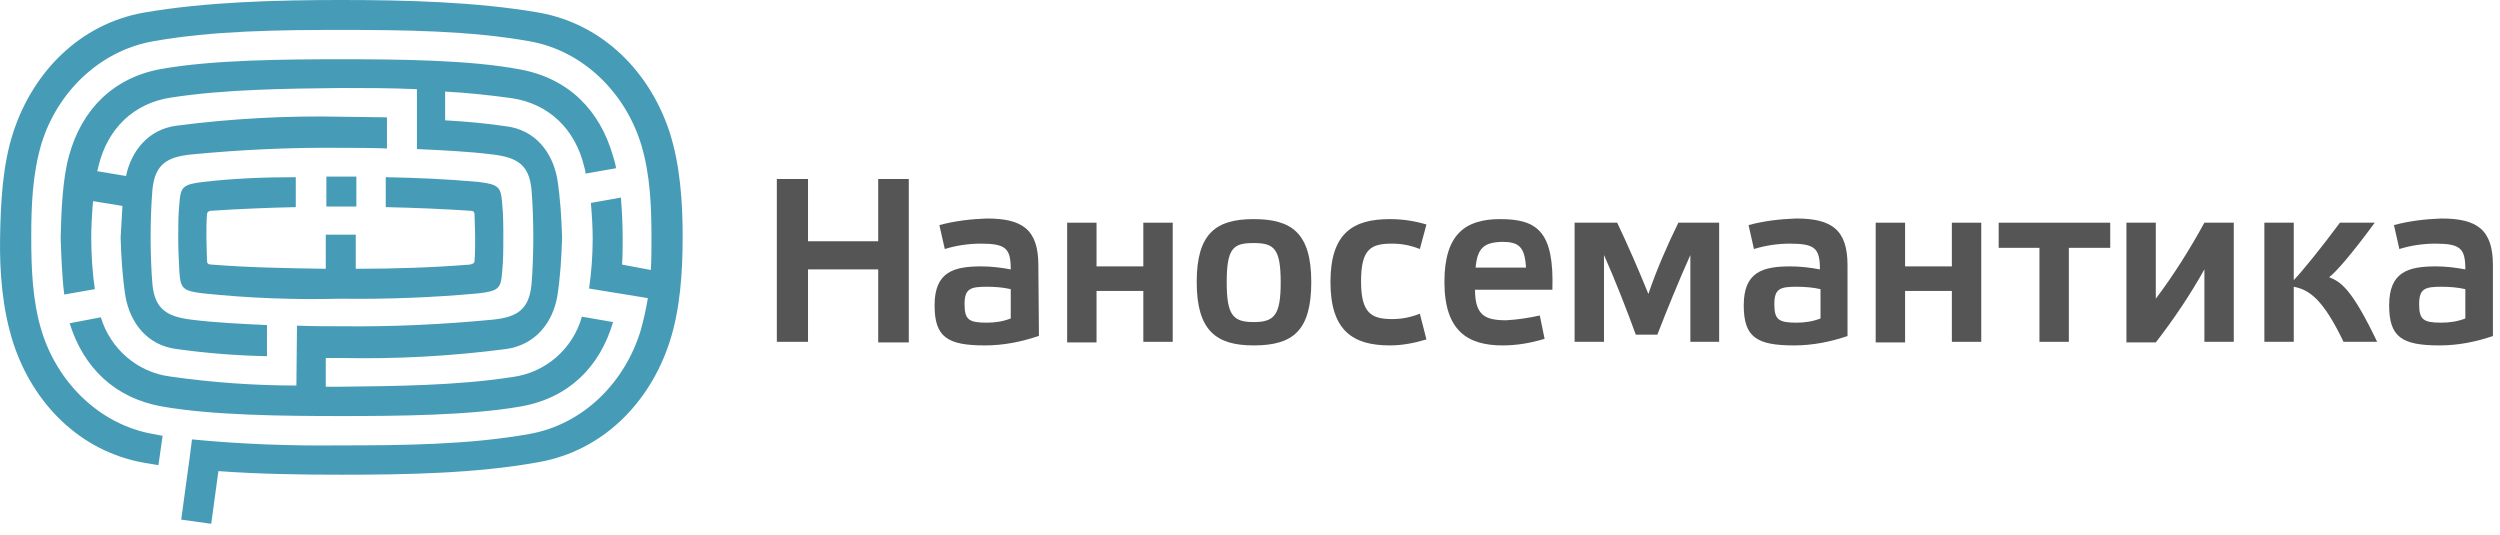 <svg width="173" height="37" viewBox="0 0 173 37" fill="none" xmlns="http://www.w3.org/2000/svg">
<path d="M12.333 16.446C12.333 15.659 12.333 14.83 12.416 14.043C12.499 12.966 12.623 12.759 14.034 12.593C16.151 12.345 18.31 12.262 20.468 12.262V14.333C18.517 14.375 16.566 14.457 14.657 14.582C14.408 14.582 14.325 14.706 14.325 14.83C14.284 15.245 14.284 15.866 14.284 16.446C14.284 17.026 14.325 17.647 14.325 18.061C14.325 18.227 14.408 18.31 14.657 18.31C17.231 18.517 19.887 18.559 22.544 18.6V16.239H24.619V18.6C27.275 18.6 29.932 18.517 32.505 18.31C32.754 18.269 32.837 18.186 32.837 18.061C32.879 17.647 32.879 17.026 32.879 16.446C32.879 15.866 32.837 15.245 32.837 14.83C32.837 14.665 32.754 14.582 32.505 14.582C30.596 14.457 28.645 14.375 26.694 14.333V12.262C28.811 12.303 30.887 12.386 33.128 12.593C34.539 12.759 34.664 12.966 34.747 14.043C34.83 14.83 34.83 15.659 34.83 16.446C34.83 17.233 34.83 18.061 34.747 18.849C34.664 19.926 34.539 20.133 33.128 20.299C29.973 20.588 26.777 20.713 23.581 20.671C20.385 20.754 17.189 20.63 14.034 20.299C12.623 20.133 12.499 19.926 12.416 18.849C12.374 18.02 12.333 17.233 12.333 16.446ZM20.51 26.678C17.604 26.678 14.699 26.471 11.793 26.057C9.51 25.767 7.642 24.151 6.978 21.956L4.82 22.37C5.775 25.435 7.933 27.548 11.212 28.128C14.74 28.749 19.68 28.791 23.623 28.791C27.566 28.791 32.505 28.749 36.033 28.128C39.354 27.548 41.512 25.394 42.425 22.287L40.267 21.914C39.645 24.151 37.735 25.808 35.411 26.098C31.675 26.678 27.358 26.72 23.581 26.761H22.544V24.773H23.581C27.4 24.855 31.218 24.648 35.037 24.151C37.029 23.861 38.233 22.37 38.565 20.506C38.773 19.18 38.856 17.813 38.897 16.446C38.856 15.079 38.773 13.712 38.565 12.386C38.233 10.522 37.029 8.989 35.037 8.741C33.667 8.534 32.256 8.409 30.803 8.327V6.338C32.381 6.421 33.916 6.587 35.411 6.794C37.943 7.167 39.81 8.906 40.433 11.558C40.475 11.723 40.516 11.848 40.516 12.013L42.633 11.641C42.592 11.351 42.508 11.102 42.425 10.812C41.512 7.622 39.354 5.427 35.992 4.805C32.505 4.143 27.607 4.101 23.623 4.101C19.638 4.101 14.74 4.143 11.212 4.764C7.85 5.344 5.65 7.581 4.778 10.771C4.322 12.386 4.239 14.706 4.197 16.446C4.239 17.606 4.28 19.056 4.446 20.381L6.563 20.009C6.397 18.849 6.314 17.647 6.314 16.446C6.314 15.783 6.356 14.872 6.439 13.919L8.473 14.25C8.431 14.955 8.389 15.7 8.348 16.446C8.389 17.813 8.473 19.18 8.68 20.506C9.012 22.37 10.216 23.902 12.208 24.151C14.284 24.441 16.359 24.607 18.476 24.648V22.494C16.691 22.411 14.906 22.328 13.246 22.121C11.586 21.914 10.714 21.417 10.548 19.677C10.465 18.724 10.423 17.44 10.423 16.404C10.423 15.369 10.465 14.085 10.548 13.132C10.714 11.351 11.586 10.854 13.246 10.688C16.691 10.356 20.178 10.191 23.664 10.232C24.66 10.232 25.698 10.232 26.777 10.274V8.119C25.74 8.119 24.702 8.078 23.664 8.078C19.846 7.995 16.027 8.202 12.208 8.699C10.299 8.948 9.095 10.398 8.722 12.179L6.729 11.848C6.771 11.723 6.771 11.641 6.812 11.516C7.435 8.865 9.303 7.125 11.835 6.752C15.57 6.172 19.887 6.131 23.664 6.09C25.325 6.09 27.068 6.09 28.853 6.172V10.315C30.637 10.398 32.422 10.481 34.083 10.688C35.743 10.895 36.614 11.351 36.781 13.132C36.864 14.085 36.905 15.369 36.905 16.404C36.905 17.44 36.864 18.724 36.781 19.677C36.614 21.458 35.743 21.956 34.083 22.121C30.637 22.453 27.151 22.618 23.664 22.577C22.668 22.577 21.63 22.577 20.551 22.535L20.51 26.678ZM44.833 20.63C44.708 21.376 44.542 22.121 44.335 22.867C43.256 26.43 40.392 29.371 36.614 30.034C32.464 30.779 27.815 30.821 23.581 30.821C20.136 30.862 16.691 30.738 13.287 30.406L13.121 31.691L12.54 35.957L14.616 36.247L15.114 32.602C17.978 32.809 20.883 32.85 23.623 32.85C28.064 32.85 32.962 32.768 37.279 31.98C41.72 31.193 44.957 27.879 46.327 23.695C47.074 21.417 47.24 18.807 47.24 16.404C47.24 14.002 47.074 11.433 46.327 9.114C44.957 4.971 41.72 1.657 37.279 0.87C32.962 0.124 28.023 0 23.623 0C19.223 0 14.284 0.124 9.967 0.87C5.526 1.657 2.288 4.971 0.918 9.155C0.171 11.433 0.047 14.043 0.005 16.446C-0.036 18.849 0.171 21.417 0.918 23.737C2.288 27.921 5.526 31.235 9.967 32.022C10.299 32.063 10.631 32.146 10.963 32.188L11.254 30.158L10.589 30.034C6.854 29.371 3.948 26.43 2.869 22.867C2.246 20.796 2.163 18.6 2.163 16.404C2.163 14.209 2.246 12.055 2.869 9.942C3.948 6.421 6.854 3.521 10.589 2.858C14.74 2.113 19.389 2.071 23.623 2.071C27.856 2.071 32.505 2.113 36.656 2.858C40.392 3.521 43.297 6.462 44.376 10.025C44.999 12.096 45.082 14.292 45.082 16.487C45.082 17.233 45.082 17.937 45.04 18.683L43.048 18.31C43.09 17.647 43.09 17.026 43.09 16.487C43.09 15.659 43.048 14.623 42.965 13.67L40.89 14.043C40.973 14.996 41.014 15.866 41.014 16.487C41.014 17.647 40.931 18.807 40.765 19.967L44.833 20.63ZM22.585 12.22H24.66V14.292H22.585V12.22Z" fill="#469CB7"/>
<path d="M55.915 23.654H53.757V12.386H55.915V16.695H60.772V12.386H62.888V23.695H60.772V18.642H55.915V23.654Z" fill="#555555"/>
<path d="M71.895 23.24C70.691 23.654 69.446 23.903 68.159 23.903C65.544 23.903 64.673 23.323 64.673 21.127C64.673 18.807 66.001 18.434 67.91 18.434C68.575 18.434 69.28 18.517 69.944 18.642C69.944 17.192 69.612 16.86 67.869 16.86C67.039 16.86 66.167 16.985 65.379 17.233L65.005 15.576C66.084 15.286 67.163 15.162 68.284 15.12C70.733 15.12 71.854 15.866 71.854 18.352L71.895 23.24ZM69.944 20.009C69.405 19.884 68.824 19.843 68.284 19.843C67.163 19.843 66.748 19.967 66.748 21.044C66.748 22.121 67.039 22.328 68.284 22.328C68.865 22.328 69.405 22.246 69.944 22.038V20.009Z" fill="#555555"/>
<path d="M75.88 20.174V23.695H73.847V15.41H75.88V18.434H79.118V15.41H81.152V23.654H79.118V20.133H75.88V20.174Z" fill="#555555"/>
<path d="M82.812 19.512C82.812 16.156 84.141 15.162 86.756 15.162C89.371 15.162 90.74 16.115 90.74 19.512C90.74 22.908 89.454 23.903 86.756 23.903C84.141 23.903 82.812 22.867 82.812 19.512ZM84.888 19.553C84.888 21.831 85.344 22.287 86.756 22.287C88.167 22.287 88.624 21.831 88.624 19.553C88.624 17.192 88.167 16.819 86.756 16.819C85.344 16.819 84.888 17.15 84.888 19.553Z" fill="#555555"/>
<path d="M98.71 23.488C97.879 23.737 97.049 23.903 96.178 23.903C93.646 23.903 92.068 22.908 92.068 19.512C92.068 16.115 93.646 15.162 96.178 15.162C97.049 15.162 97.879 15.286 98.71 15.535L98.253 17.233C97.63 16.985 97.008 16.86 96.344 16.86C94.891 16.86 94.185 17.192 94.185 19.47C94.185 21.666 94.891 22.08 96.344 22.08C97.008 22.08 97.63 21.956 98.253 21.707L98.71 23.488Z" fill="#555555"/>
<path d="M106.886 23.447C105.931 23.737 104.976 23.903 103.98 23.903C101.573 23.903 99.954 22.908 99.954 19.512C99.954 16.198 101.407 15.162 103.814 15.162C106.429 15.162 107.55 16.073 107.425 20.05H102.071C102.071 21.831 102.777 22.163 104.229 22.163C105.018 22.121 105.807 21.997 106.554 21.831L106.886 23.447ZM102.112 18.517H105.599C105.516 17.067 105.101 16.736 103.939 16.736C102.694 16.777 102.237 17.15 102.112 18.517Z" fill="#555555"/>
<path d="M116.143 15.41H118.965V23.654H116.973V17.647C116.226 19.304 115.313 21.541 114.69 23.157H113.196C112.615 21.541 111.701 19.221 110.996 17.647V23.654H108.962V15.41H111.909C112.656 16.984 113.362 18.6 114.067 20.34C114.648 18.641 115.354 17.026 116.143 15.41Z" fill="#555555"/>
<path d="M127.889 23.24C126.686 23.654 125.44 23.903 124.154 23.903C121.539 23.903 120.667 23.323 120.667 21.127C120.667 18.807 121.995 18.434 123.905 18.434C124.569 18.434 125.274 18.517 125.938 18.642C125.938 17.192 125.606 16.86 123.863 16.86C123.033 16.86 122.161 16.985 121.373 17.233L120.999 15.576C122.078 15.286 123.157 15.162 124.278 15.12C126.727 15.12 127.848 15.866 127.848 18.352V23.24H127.889ZM125.98 20.009C125.44 19.884 124.859 19.843 124.32 19.843C123.199 19.843 122.784 19.967 122.784 21.044C122.784 22.121 123.074 22.328 124.32 22.328C124.901 22.328 125.44 22.246 125.98 22.038V20.009Z" fill="#555555"/>
<path d="M131.832 20.174V23.695H129.798V15.41H131.832V18.434H135.069V15.41H137.103V23.654H135.069V20.133H131.832V20.174Z" fill="#555555"/>
<path d="M143.164 23.654H141.13V17.15H138.308V15.41H146.028V17.15H143.164V23.654Z" fill="#555555"/>
<path d="M152.544 18.641C151.548 20.423 150.428 22.08 149.182 23.695H147.148V15.41H149.182V20.671C150.428 19.014 151.548 17.233 152.544 15.41H154.578V23.654H152.544V18.641Z" fill="#555555"/>
<path d="M162.173 23.654C160.762 20.713 159.807 20.05 158.728 19.843V23.654H156.694V15.41H158.728V19.387C159.392 18.683 160.596 17.192 161.924 15.41H164.332C162.754 17.564 161.634 18.849 161.177 19.18C162.007 19.511 162.754 20.008 164.498 23.654H162.173Z" fill="#555555"/>
<path d="M172.551 23.24C171.348 23.654 170.102 23.903 168.816 23.903C166.201 23.903 165.329 23.323 165.329 21.127C165.329 18.807 166.657 18.434 168.567 18.434C169.231 18.434 169.936 18.517 170.601 18.642C170.601 17.192 170.268 16.86 168.525 16.86C167.695 16.86 166.823 16.985 166.035 17.233L165.661 15.576C166.74 15.286 167.82 15.162 168.94 15.12C171.389 15.12 172.51 15.866 172.51 18.352V23.24H172.551ZM170.601 20.009C170.061 19.884 169.48 19.843 168.94 19.843C167.82 19.843 167.404 19.967 167.404 21.044C167.404 22.121 167.695 22.328 168.94 22.328C169.521 22.328 170.061 22.246 170.601 22.038V20.009Z" fill="#555555"/>
</svg>
